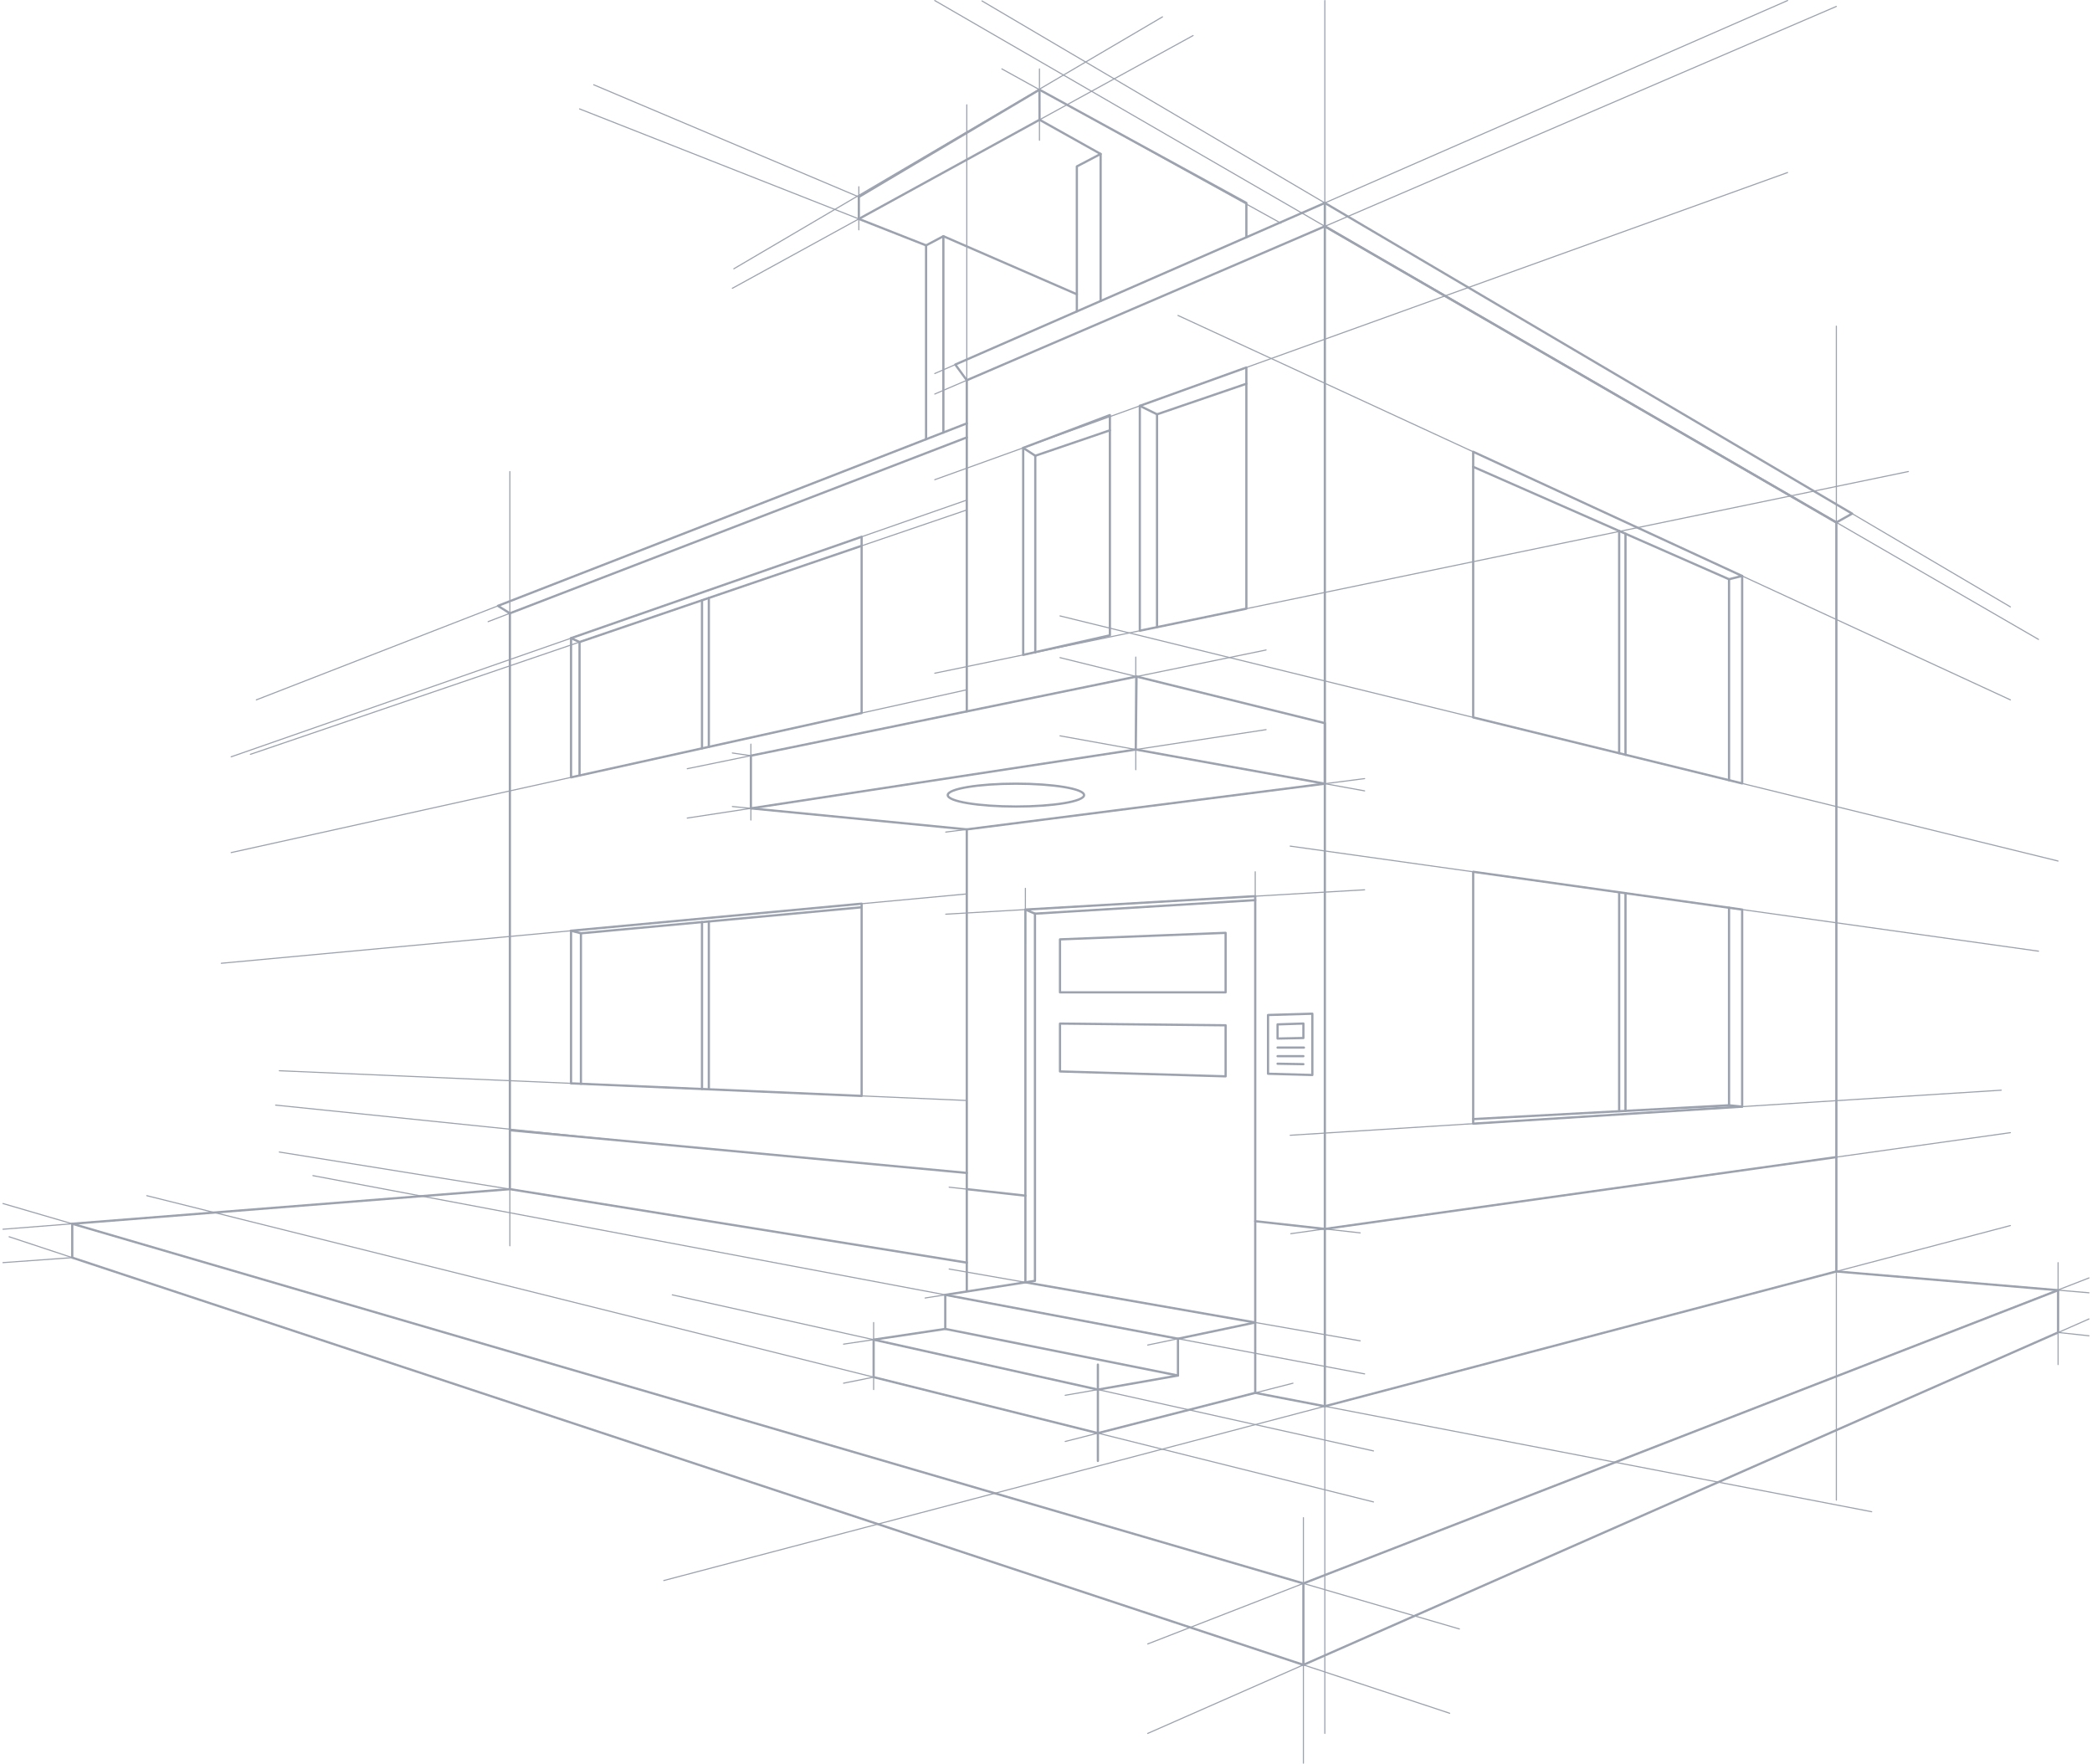 <svg width="530" height="447" viewBox="0 0 530 447" fill="none" xmlns="http://www.w3.org/2000/svg">
<g clip-path="url(#clip0_3368_166120)">
<path fill-rule="evenodd" clip-rule="evenodd" d="M244.933 96.048C245.09 96.048 245.218 96.176 245.218 96.333V180.222C245.218 180.379 245.09 180.507 244.933 180.507C244.776 180.507 244.648 180.379 244.648 180.222V96.333C244.648 96.176 244.776 96.048 244.933 96.048Z" fill="#9CA3AF"/>
<path fill-rule="evenodd" clip-rule="evenodd" d="M335.924 198.504C335.944 198.66 335.834 198.803 335.678 198.823L244.969 210.402C244.948 210.405 244.927 210.405 244.905 210.403L190.209 205.074C190.052 205.059 189.938 204.92 189.953 204.764C189.968 204.607 190.108 204.493 190.264 204.508L244.929 209.833L335.606 198.258C335.762 198.238 335.905 198.348 335.924 198.504Z" fill="#9CA3AF"/>
<path fill-rule="evenodd" clip-rule="evenodd" d="M244.933 209.836C245.09 209.836 245.218 209.963 245.218 210.12V326.868C245.218 327.025 245.09 327.153 244.933 327.153C244.776 327.153 244.648 327.025 244.648 326.868V210.12C244.648 209.963 244.776 209.836 244.933 209.836Z" fill="#9CA3AF"/>
<path fill-rule="evenodd" clip-rule="evenodd" d="M244.65 301.231C244.667 301.075 244.808 300.962 244.964 300.979L259.811 302.63C259.967 302.648 260.08 302.788 260.063 302.945C260.045 303.101 259.904 303.214 259.748 303.196L244.901 301.545C244.745 301.528 244.633 301.387 244.65 301.231Z" fill="#9CA3AF"/>
<path fill-rule="evenodd" clip-rule="evenodd" d="M245.199 110.712C245.255 110.859 245.182 111.024 245.035 111.08L129.46 155.573V301.019L244.978 319.596C245.133 319.621 245.239 319.767 245.214 319.922C245.189 320.077 245.043 320.183 244.888 320.158L129.13 301.542C128.992 301.52 128.891 301.401 128.891 301.261V155.378C128.891 155.26 128.963 155.154 129.073 155.112L244.831 110.549C244.977 110.492 245.142 110.566 245.199 110.712Z" fill="#9CA3AF"/>
<path fill-rule="evenodd" clip-rule="evenodd" d="M335.5 57.091C335.588 57.04 335.697 57.04 335.785 57.091L465.376 132.111C465.464 132.162 465.518 132.255 465.518 132.357V322.109C465.518 322.239 465.431 322.352 465.306 322.385L335.715 356.541C335.63 356.564 335.539 356.546 335.469 356.492C335.399 356.438 335.358 356.355 335.358 356.266V57.337C335.358 57.236 335.412 57.142 335.5 57.091ZM335.927 57.831V355.897L464.949 321.89V132.521L335.927 57.831Z" fill="#9CA3AF"/>
<path fill-rule="evenodd" clip-rule="evenodd" d="M465.515 293.104C465.537 293.26 465.428 293.404 465.273 293.426L335.682 311.62C335.658 311.623 335.634 311.623 335.611 311.621L317.974 309.663C317.818 309.645 317.705 309.504 317.723 309.348C317.74 309.192 317.881 309.079 318.037 309.097L335.638 311.051L465.193 292.862C465.349 292.84 465.493 292.948 465.515 293.104Z" fill="#9CA3AF"/>
<path fill-rule="evenodd" clip-rule="evenodd" d="M335.528 51.155C335.612 51.119 335.708 51.124 335.786 51.171L469.374 129.879C469.462 129.931 469.515 130.026 469.514 130.128C469.513 130.23 469.457 130.323 469.368 130.373L465.372 132.605C465.284 132.654 465.177 132.653 465.09 132.603L335.623 57.654L245.045 96.594C244.924 96.646 244.782 96.607 244.703 96.501L241.789 92.527C241.738 92.457 241.721 92.368 241.743 92.285C241.766 92.201 241.825 92.132 241.904 92.098L335.528 51.155ZM242.458 92.477L245.028 95.981L335.53 57.075C335.612 57.039 335.707 57.046 335.785 57.091L465.235 132.029L468.657 130.118L335.623 51.735L242.458 92.477Z" fill="#9CA3AF"/>
<path fill-rule="evenodd" clip-rule="evenodd" d="M335.642 51.131C335.8 51.131 335.927 51.259 335.927 51.416V57.337C335.927 57.494 335.8 57.621 335.642 57.621C335.485 57.621 335.358 57.494 335.358 57.337V51.416C335.358 51.259 335.485 51.131 335.642 51.131Z" fill="#9CA3AF"/>
<path fill-rule="evenodd" clip-rule="evenodd" d="M287.879 171.119C287.921 171.111 287.964 171.112 288.005 171.122L335.71 182.929C335.837 182.96 335.927 183.074 335.927 183.205V198.541C335.927 198.626 335.889 198.706 335.825 198.76C335.76 198.814 335.674 198.836 335.591 198.821L287.739 190.177L190.279 205.073C190.197 205.086 190.114 205.062 190.051 205.008C189.988 204.954 189.952 204.875 189.952 204.792V191.448C189.952 191.313 190.047 191.196 190.179 191.169L287.879 171.119ZM190.521 191.68V204.461L287.7 189.607C287.731 189.602 287.762 189.603 287.793 189.608L335.357 198.201V183.428L287.93 171.69L190.521 191.68Z" fill="#9CA3AF"/>
<path fill-rule="evenodd" clip-rule="evenodd" d="M287.939 171.113C288.097 171.115 288.223 171.244 288.221 171.401L288.027 189.891C288.026 190.048 287.897 190.175 287.74 190.173C287.583 190.171 287.457 190.042 287.458 189.885L287.652 171.395C287.653 171.238 287.782 171.112 287.939 171.113Z" fill="#9CA3AF"/>
<path fill-rule="evenodd" clip-rule="evenodd" d="M128.892 286.309C128.907 286.152 129.046 286.037 129.202 286.052L244.959 296.868C245.116 296.883 245.231 297.022 245.216 297.178C245.202 297.335 245.063 297.45 244.907 297.435L129.149 286.619C128.993 286.604 128.878 286.465 128.892 286.309Z" fill="#9CA3AF"/>
<path fill-rule="evenodd" clip-rule="evenodd" d="M318.201 226.832C318.258 226.886 318.29 226.961 318.29 227.039V335.043C318.29 335.127 318.253 335.207 318.189 335.261C318.124 335.315 318.039 335.338 317.957 335.323L259.731 325.145C259.594 325.121 259.495 325.002 259.495 324.864V230.432C259.495 230.281 259.613 230.157 259.763 230.148L317.989 226.755C318.067 226.75 318.144 226.778 318.201 226.832ZM260.064 230.701V324.625L317.721 334.704V227.341L260.064 230.701Z" fill="#9CA3AF"/>
<path fill-rule="evenodd" clip-rule="evenodd" d="M318.29 228.024C318.3 228.181 318.18 228.316 318.023 228.326L262.49 231.736V324.489C262.49 324.629 262.388 324.748 262.249 324.77L239.764 328.285V336.671C239.764 336.812 239.661 336.932 239.522 336.953L221.615 339.638V348.666L278.144 362.781L317.935 352.597C318.088 352.558 318.243 352.65 318.282 352.803C318.321 352.955 318.229 353.11 318.076 353.149L278.215 363.35C278.17 363.362 278.122 363.362 278.076 363.351L221.262 349.164C221.135 349.133 221.046 349.019 221.046 348.888V339.393C221.046 339.252 221.149 339.132 221.288 339.111L239.195 336.426V328.041C239.195 327.901 239.297 327.782 239.435 327.76L261.92 324.245V231.468C261.92 231.318 262.037 231.194 262.188 231.184L317.988 227.757C318.145 227.748 318.28 227.867 318.29 228.024Z" fill="#9CA3AF"/>
<path fill-rule="evenodd" clip-rule="evenodd" d="M239.199 327.988C239.228 327.834 239.377 327.732 239.532 327.761L298.431 338.863L317.947 334.764C318.031 334.747 318.118 334.768 318.185 334.822C318.252 334.876 318.29 334.957 318.29 335.043L318.29 352.638L335.696 355.986C335.85 356.016 335.951 356.165 335.921 356.319C335.892 356.474 335.742 356.575 335.588 356.545L317.952 353.152C317.818 353.127 317.721 353.009 317.721 352.873V335.394L298.492 339.432C298.456 339.439 298.418 339.44 298.381 339.433L239.426 328.32C239.272 328.291 239.17 328.143 239.199 327.988Z" fill="#9CA3AF"/>
<path fill-rule="evenodd" clip-rule="evenodd" d="M239.2 336.615C239.231 336.461 239.381 336.361 239.535 336.392L298.149 348.13V339.153C298.149 338.996 298.277 338.868 298.434 338.868C298.591 338.868 298.718 338.996 298.718 339.153V348.478C298.718 348.563 298.68 348.644 298.614 348.698C298.548 348.752 298.461 348.774 298.378 348.757L239.423 336.95C239.269 336.919 239.169 336.769 239.2 336.615Z" fill="#9CA3AF"/>
<path fill-rule="evenodd" clip-rule="evenodd" d="M221.053 339.331C221.087 339.177 221.239 339.081 221.392 339.115L278.151 351.752L298.385 348.198C298.539 348.171 298.687 348.274 298.714 348.429C298.741 348.584 298.638 348.731 298.483 348.759L278.194 352.322C278.157 352.329 278.119 352.328 278.083 352.32L221.269 339.67C221.115 339.636 221.018 339.484 221.053 339.331Z" fill="#9CA3AF"/>
<path fill-rule="evenodd" clip-rule="evenodd" d="M278.145 345.427C278.302 345.427 278.429 345.555 278.429 345.712V370.123C278.429 370.28 278.302 370.407 278.145 370.407C277.987 370.407 277.86 370.28 277.86 370.123V345.712C277.86 345.555 277.987 345.427 278.145 345.427Z" fill="#9CA3AF"/>
<path fill-rule="evenodd" clip-rule="evenodd" d="M259.518 230.32C259.58 230.175 259.747 230.108 259.892 230.17L262.317 231.206C262.461 231.268 262.528 231.435 262.467 231.58C262.405 231.724 262.238 231.791 262.093 231.729L259.668 230.693C259.523 230.632 259.456 230.464 259.518 230.32Z" fill="#9CA3AF"/>
<path fill-rule="evenodd" clip-rule="evenodd" d="M310.7 236.125C310.756 236.179 310.787 236.253 310.787 236.33V251.405C310.787 251.562 310.66 251.689 310.503 251.689H268.547C268.39 251.689 268.262 251.562 268.262 251.405V237.981C268.262 237.828 268.383 237.703 268.536 237.697L310.492 236.046C310.569 236.043 310.644 236.071 310.7 236.125ZM268.831 238.255V251.12H310.218V236.626L268.831 238.255Z" fill="#9CA3AF"/>
<path fill-rule="evenodd" clip-rule="evenodd" d="M268.347 259.115C268.401 259.061 268.474 259.031 268.55 259.032L310.506 259.465C310.662 259.466 310.787 259.593 310.787 259.75V272.684C310.787 272.76 310.756 272.834 310.701 272.888C310.646 272.941 310.571 272.97 310.494 272.968L268.538 271.727C268.384 271.723 268.262 271.596 268.262 271.443V259.317C268.262 259.241 268.293 259.168 268.347 259.115ZM268.831 259.604V271.166L310.218 272.39V260.031L268.831 259.604Z" fill="#9CA3AF"/>
<path fill-rule="evenodd" clip-rule="evenodd" d="M240.637 201.071C240.436 201.235 240.39 201.357 240.39 201.432C240.39 201.508 240.436 201.63 240.637 201.794C240.834 201.955 241.143 202.124 241.567 202.292C242.414 202.627 243.656 202.935 245.211 203.195C248.316 203.716 252.618 204.04 257.378 204.04C262.137 204.04 266.439 203.716 269.544 203.195C271.099 202.935 272.341 202.627 273.188 202.292C273.612 202.124 273.921 201.955 274.119 201.794C274.319 201.63 274.365 201.508 274.365 201.432C274.365 201.357 274.319 201.235 274.119 201.071C273.921 200.909 273.612 200.741 273.188 200.573C272.341 200.238 271.099 199.93 269.544 199.669C266.439 199.149 262.137 198.825 257.378 198.825C252.618 198.825 248.316 199.149 245.211 199.669C243.656 199.93 242.414 200.238 241.567 200.573C241.143 200.741 240.834 200.909 240.637 201.071ZM245.117 199.108C248.262 198.581 252.596 198.256 257.378 198.256C262.159 198.256 266.493 198.581 269.638 199.108C271.209 199.371 272.496 199.687 273.397 200.043C273.846 200.221 274.216 200.415 274.479 200.63C274.738 200.842 274.934 201.109 274.934 201.432C274.934 201.755 274.738 202.023 274.479 202.235C274.216 202.449 273.846 202.644 273.397 202.821C272.496 203.178 271.209 203.494 269.638 203.757C266.493 204.284 262.159 204.609 257.378 204.609C252.596 204.609 248.262 204.284 245.117 203.757C243.546 203.494 242.259 203.178 241.358 202.821C240.909 202.644 240.539 202.449 240.276 202.235C240.017 202.023 239.821 201.755 239.821 201.432C239.821 201.109 240.017 200.842 240.276 200.63C240.539 200.415 240.909 200.221 241.358 200.043C242.259 199.687 243.546 199.371 245.117 199.108Z" fill="#9CA3AF"/>
<path fill-rule="evenodd" clip-rule="evenodd" d="M332.675 256.608C332.731 256.662 332.762 256.736 332.762 256.813V272.343C332.762 272.419 332.731 272.493 332.675 272.547C332.62 272.6 332.546 272.629 332.469 272.627L321.243 272.308C321.089 272.304 320.966 272.178 320.966 272.024V257.143C320.966 256.989 321.089 256.863 321.242 256.858L332.469 256.528C332.546 256.526 332.62 256.555 332.675 256.608ZM321.535 257.419V271.747L332.192 272.05V257.106L321.535 257.419Z" fill="#9CA3AF"/>
<path fill-rule="evenodd" clip-rule="evenodd" d="M330.409 259.101C330.465 259.155 330.496 259.229 330.496 259.306V262.972C330.496 263.127 330.372 263.254 330.217 263.257L323.671 263.393C323.594 263.395 323.52 263.366 323.465 263.312C323.411 263.259 323.38 263.185 323.38 263.109V259.522C323.38 259.369 323.502 259.243 323.655 259.238L330.202 259.022C330.279 259.019 330.354 259.048 330.409 259.101ZM323.949 259.798V262.818L329.927 262.693V259.6L323.949 259.798Z" fill="#9CA3AF"/>
<path fill-rule="evenodd" clip-rule="evenodd" d="M323.38 265.397C323.38 265.24 323.507 265.113 323.665 265.113H330.348C330.505 265.113 330.633 265.24 330.633 265.397C330.633 265.555 330.505 265.682 330.348 265.682H323.665C323.507 265.682 323.38 265.555 323.38 265.397Z" fill="#9CA3AF"/>
<path fill-rule="evenodd" clip-rule="evenodd" d="M323.38 267.571C323.38 267.414 323.507 267.287 323.665 267.287H330.211C330.368 267.287 330.496 267.414 330.496 267.571C330.496 267.728 330.368 267.856 330.211 267.856H323.665C323.507 267.856 323.38 267.728 323.38 267.571Z" fill="#9CA3AF"/>
<path fill-rule="evenodd" clip-rule="evenodd" d="M323.38 269.48C323.383 269.323 323.512 269.198 323.67 269.201L330.216 269.314C330.373 269.317 330.499 269.447 330.496 269.604C330.493 269.761 330.364 269.886 330.206 269.884L323.66 269.77C323.502 269.767 323.377 269.637 323.38 269.48Z" fill="#9CA3AF"/>
<path fill-rule="evenodd" clip-rule="evenodd" d="M373.039 220.642C373.101 220.588 373.184 220.564 373.265 220.575L441.408 230.151C441.549 230.17 441.653 230.291 441.653 230.433V280.358C441.653 280.509 441.537 280.633 441.387 280.642L373.244 284.958C373.165 284.963 373.088 284.935 373.031 284.881C372.974 284.827 372.941 284.752 372.941 284.674V220.857C372.941 220.775 372.977 220.696 373.039 220.642ZM373.51 221.185V284.37L441.084 280.091V230.68L373.51 221.185Z" fill="#9CA3AF"/>
<path fill-rule="evenodd" clip-rule="evenodd" d="M438.044 229.681C438.201 229.681 438.329 229.808 438.329 229.965V280.016C438.329 280.168 438.21 280.293 438.059 280.301L373.241 283.796C373.084 283.805 372.95 283.684 372.942 283.527C372.933 283.37 373.053 283.236 373.21 283.228L437.759 279.747V229.965C437.759 229.808 437.887 229.681 438.044 229.681Z" fill="#9CA3AF"/>
<path fill-rule="evenodd" clip-rule="evenodd" d="M437.761 279.988C437.777 279.831 437.917 279.717 438.073 279.734L441.398 280.075C441.554 280.091 441.668 280.231 441.652 280.387C441.636 280.544 441.496 280.657 441.34 280.641L438.015 280.3C437.859 280.284 437.745 280.144 437.761 279.988Z" fill="#9CA3AF"/>
<path fill-rule="evenodd" clip-rule="evenodd" d="M410.206 225.764C410.364 225.764 410.491 225.891 410.491 226.049V281.519C410.491 281.677 410.364 281.804 410.206 281.804C410.049 281.804 409.922 281.677 409.922 281.519V226.049C409.922 225.891 410.049 225.764 410.206 225.764Z" fill="#9CA3AF"/>
<path fill-rule="evenodd" clip-rule="evenodd" d="M411.812 225.98C411.969 225.98 412.096 226.108 412.096 226.265V281.428C412.096 281.585 411.969 281.713 411.812 281.713C411.655 281.713 411.527 281.585 411.527 281.428V226.265C411.527 226.108 411.655 225.98 411.812 225.98Z" fill="#9CA3AF"/>
<path fill-rule="evenodd" clip-rule="evenodd" d="M373.072 114.208C373.154 114.156 373.257 114.149 373.345 114.189L441.488 145.659C441.589 145.706 441.653 145.807 441.653 145.918V198.474C441.653 198.561 441.613 198.644 441.544 198.698C441.475 198.751 441.386 198.771 441.301 198.75L373.158 182.025C373.031 181.993 372.941 181.879 372.941 181.748V114.448C372.941 114.351 372.991 114.26 373.072 114.208ZM373.51 114.893V181.525L441.084 198.111V146.1L373.51 114.893Z" fill="#9CA3AF"/>
<path fill-rule="evenodd" clip-rule="evenodd" d="M372.965 118.147C373.029 118.003 373.197 117.937 373.34 118.001L438.159 146.487C438.262 146.533 438.329 146.635 438.329 146.748V197.664C438.329 197.822 438.201 197.949 438.044 197.949C437.887 197.949 437.759 197.822 437.759 197.664V146.934L373.111 118.522C372.967 118.459 372.902 118.291 372.965 118.147Z" fill="#9CA3AF"/>
<path fill-rule="evenodd" clip-rule="evenodd" d="M441.645 145.848C441.683 146.001 441.59 146.155 441.438 146.193L438.113 147.024C437.961 147.062 437.806 146.97 437.768 146.817C437.73 146.665 437.823 146.51 437.975 146.472L441.3 145.641C441.452 145.603 441.607 145.696 441.645 145.848Z" fill="#9CA3AF"/>
<path fill-rule="evenodd" clip-rule="evenodd" d="M411.812 134.929C411.969 134.929 412.096 135.056 412.096 135.213V191.219C412.096 191.376 411.969 191.504 411.812 191.504C411.655 191.504 411.527 191.376 411.527 191.219V135.213C411.527 135.056 411.655 134.929 411.812 134.929Z" fill="#9CA3AF"/>
<path fill-rule="evenodd" clip-rule="evenodd" d="M410.206 134.224C410.364 134.224 410.491 134.351 410.491 134.508V190.821C410.491 190.979 410.364 191.106 410.206 191.106C410.049 191.106 409.922 190.979 409.922 190.821V134.508C409.922 134.351 410.049 134.224 410.206 134.224Z" fill="#9CA3AF"/>
<path fill-rule="evenodd" clip-rule="evenodd" d="M263.198 22.48C263.285 22.428 263.392 22.427 263.48 22.475L315.899 51.166C315.991 51.216 316.047 51.312 316.047 51.416V60.103C316.047 60.261 315.92 60.388 315.763 60.388C315.605 60.388 315.478 60.261 315.478 60.103V51.585L263.349 23.052L217.869 50.053V55.264L234.722 61.899C234.831 61.942 234.902 62.047 234.902 62.164V111.282C234.902 111.439 234.775 111.566 234.618 111.566C234.46 111.566 234.333 111.439 234.333 111.282V62.358L217.48 55.723C217.372 55.68 217.3 55.575 217.3 55.458V49.891C217.3 49.79 217.353 49.697 217.439 49.646L263.198 22.48Z" fill="#9CA3AF"/>
<path fill-rule="evenodd" clip-rule="evenodd" d="M239.148 59.599C239.233 59.65 239.286 59.743 239.286 59.842V109.575C239.286 109.732 239.158 109.859 239.001 109.859C238.844 109.859 238.716 109.732 238.716 109.575V60.315L234.751 62.417C234.612 62.49 234.44 62.437 234.366 62.298C234.293 62.16 234.345 61.987 234.484 61.914L238.868 59.591C238.956 59.544 239.062 59.547 239.148 59.599Z" fill="#9CA3AF"/>
<path fill-rule="evenodd" clip-rule="evenodd" d="M238.74 59.729C238.803 59.585 238.97 59.519 239.115 59.581L272.93 74.292C273.074 74.354 273.14 74.522 273.077 74.666C273.015 74.81 272.847 74.876 272.703 74.814L238.888 60.103C238.743 60.041 238.677 59.873 238.74 59.729Z" fill="#9CA3AF"/>
<path fill-rule="evenodd" clip-rule="evenodd" d="M278.987 38.762C279.072 38.814 279.124 38.906 279.124 39.006V76.26C279.124 76.417 278.996 76.544 278.839 76.544C278.682 76.544 278.555 76.417 278.555 76.26V39.476L273.101 42.332V78.89C273.101 79.047 272.974 79.174 272.816 79.174C272.659 79.174 272.532 79.047 272.532 78.89V42.16C272.532 42.054 272.59 41.957 272.684 41.908L278.707 38.754C278.796 38.708 278.901 38.711 278.987 38.762Z" fill="#9CA3AF"/>
<path fill-rule="evenodd" clip-rule="evenodd" d="M263.229 30.092C263.315 30.045 263.42 30.045 263.505 30.093L278.978 38.758C279.115 38.834 279.164 39.008 279.088 39.145C279.011 39.282 278.837 39.331 278.7 39.254L263.365 30.667L217.722 55.708C217.584 55.783 217.411 55.733 217.335 55.595C217.26 55.457 217.31 55.284 217.448 55.209L263.229 30.092Z" fill="#9CA3AF"/>
<path fill-rule="evenodd" clip-rule="evenodd" d="M263.342 22.44C263.5 22.439 263.627 22.566 263.628 22.724L263.651 30.341C263.651 30.498 263.524 30.626 263.367 30.626C263.21 30.627 263.082 30.5 263.081 30.342L263.059 22.725C263.058 22.568 263.185 22.44 263.342 22.44Z" fill="#9CA3AF"/>
<path fill-rule="evenodd" clip-rule="evenodd" d="M218.482 228.73C218.541 228.784 218.575 228.86 218.575 228.94V277.648C218.575 277.726 218.543 277.8 218.487 277.854C218.431 277.907 218.356 277.936 218.278 277.932L144.659 274.744C144.507 274.738 144.386 274.612 144.386 274.46V235.795C144.386 235.648 144.498 235.525 144.645 235.511L218.264 228.657C218.344 228.65 218.423 228.676 218.482 228.73ZM144.956 236.054V274.187L218.006 277.351V229.253L144.956 236.054Z" fill="#9CA3AF"/>
<path fill-rule="evenodd" clip-rule="evenodd" d="M218.574 229.825C218.588 229.981 218.473 230.12 218.317 230.135L147.202 236.727C147.17 236.73 147.136 236.727 147.105 236.719L144.6 236.07C144.448 236.031 144.356 235.875 144.396 235.723C144.435 235.571 144.59 235.48 144.743 235.519L147.199 236.155L218.264 229.568C218.421 229.553 218.559 229.668 218.574 229.825Z" fill="#9CA3AF"/>
<path fill-rule="evenodd" clip-rule="evenodd" d="M147.176 236.159C147.334 236.159 147.461 236.286 147.461 236.443V274.562C147.461 274.719 147.334 274.847 147.176 274.847C147.019 274.847 146.892 274.719 146.892 274.562V236.443C146.892 236.286 147.019 236.159 147.176 236.159Z" fill="#9CA3AF"/>
<path fill-rule="evenodd" clip-rule="evenodd" d="M179.58 233.154C179.737 233.154 179.864 233.281 179.864 233.438V275.975C179.864 276.132 179.737 276.26 179.58 276.26C179.423 276.26 179.295 276.132 179.295 275.975V233.438C179.295 233.281 179.423 233.154 179.58 233.154Z" fill="#9CA3AF"/>
<path fill-rule="evenodd" clip-rule="evenodd" d="M177.849 233.312C178.006 233.312 178.134 233.44 178.134 233.597V275.894C178.134 276.051 178.006 276.179 177.849 276.179C177.692 276.179 177.564 276.051 177.564 275.894V233.597C177.564 233.44 177.692 233.312 177.849 233.312Z" fill="#9CA3AF"/>
<path fill-rule="evenodd" clip-rule="evenodd" d="M218.455 135.757C218.53 135.81 218.575 135.896 218.575 135.989V180.643C218.575 180.776 218.482 180.892 218.352 180.921L144.733 197.214C144.648 197.232 144.56 197.212 144.493 197.158C144.426 197.104 144.386 197.022 144.386 196.936V161.674C144.386 161.553 144.463 161.446 144.577 161.406L218.197 135.72C218.284 135.689 218.38 135.703 218.455 135.757ZM144.956 161.877V196.581L218.006 180.414V136.389L144.956 161.877Z" fill="#9CA3AF"/>
<path fill-rule="evenodd" clip-rule="evenodd" d="M179.58 151.199C179.737 151.199 179.864 151.327 179.864 151.484V189.216C179.864 189.373 179.737 189.501 179.58 189.501C179.423 189.501 179.295 189.373 179.295 189.216V151.484C179.295 151.327 179.423 151.199 179.58 151.199Z" fill="#9CA3AF"/>
<path fill-rule="evenodd" clip-rule="evenodd" d="M177.849 151.792C178.006 151.792 178.134 151.919 178.134 152.076V189.592C178.134 189.749 178.006 189.876 177.849 189.876C177.692 189.876 177.564 189.749 177.564 189.592V152.076C177.564 151.919 177.692 151.792 177.849 151.792Z" fill="#9CA3AF"/>
<path fill-rule="evenodd" clip-rule="evenodd" d="M218.56 138.186C218.611 138.334 218.531 138.496 218.383 138.547L147.108 162.858V196.458C147.108 196.615 146.98 196.743 146.823 196.743C146.666 196.743 146.539 196.615 146.539 196.458V162.654C146.539 162.532 146.616 162.424 146.731 162.385L218.199 138.008C218.348 137.957 218.509 138.037 218.56 138.186Z" fill="#9CA3AF"/>
<path fill-rule="evenodd" clip-rule="evenodd" d="M245.198 107.159C245.255 107.306 245.183 107.471 245.036 107.528L126.779 153.548L129.326 155.137C129.459 155.22 129.5 155.396 129.417 155.529C129.334 155.662 129.158 155.703 129.025 155.62L125.996 153.73C125.905 153.673 125.853 153.569 125.863 153.462C125.873 153.354 125.943 153.262 126.044 153.223L244.83 106.997C244.976 106.94 245.141 107.013 245.198 107.159Z" fill="#9CA3AF"/>
<path fill-rule="evenodd" clip-rule="evenodd" d="M144.412 161.556C144.477 161.413 144.646 161.35 144.789 161.415L146.941 162.394C147.084 162.459 147.147 162.628 147.082 162.771C147.017 162.914 146.848 162.978 146.705 162.913L144.553 161.933C144.41 161.868 144.347 161.699 144.412 161.556Z" fill="#9CA3AF"/>
<path fill-rule="evenodd" clip-rule="evenodd" d="M281.347 104.921C281.424 104.975 281.47 105.062 281.47 105.156V160.956C281.47 161.09 281.377 161.205 281.247 161.234L259.285 166.187C259.2 166.206 259.112 166.186 259.044 166.132C258.977 166.077 258.937 165.996 258.937 165.909V113.467C258.937 113.349 259.011 113.243 259.121 113.201L281.084 104.889C281.172 104.856 281.27 104.868 281.347 104.921ZM259.507 113.664V165.553L280.9 160.729V105.568L259.507 113.664Z" fill="#9CA3AF"/>
<path fill-rule="evenodd" clip-rule="evenodd" d="M315.926 92.866C316.002 92.919 316.047 93.006 316.047 93.099V154.194C316.047 154.329 315.953 154.445 315.821 154.473L288.825 160.063C288.741 160.08 288.654 160.059 288.588 160.005C288.521 159.951 288.483 159.87 288.483 159.784V102.822C288.483 102.702 288.558 102.595 288.671 102.554L315.666 92.831C315.754 92.799 315.851 92.812 315.926 92.866ZM289.052 103.022V159.435L315.478 153.962V93.504L289.052 103.022Z" fill="#9CA3AF"/>
<path fill-rule="evenodd" clip-rule="evenodd" d="M281.454 108.924C281.505 109.072 281.425 109.234 281.277 109.285L262.569 115.663V165.272C262.569 165.429 262.442 165.556 262.285 165.556C262.127 165.556 262 165.429 262 165.272V115.46C262 115.338 262.078 115.23 262.193 115.19L281.093 108.746C281.242 108.695 281.403 108.775 281.454 108.924Z" fill="#9CA3AF"/>
<path fill-rule="evenodd" clip-rule="evenodd" d="M258.983 113.313C259.069 113.181 259.245 113.144 259.377 113.23L262.44 115.222C262.572 115.308 262.609 115.484 262.523 115.616C262.437 115.748 262.261 115.785 262.129 115.699L259.067 113.707C258.935 113.621 258.897 113.445 258.983 113.313Z" fill="#9CA3AF"/>
<path fill-rule="evenodd" clip-rule="evenodd" d="M316.032 97.128C316.083 97.277 316.004 97.439 315.855 97.49L293.22 105.232C293.149 105.256 293.071 105.251 293.003 105.218L288.642 103.077C288.501 103.008 288.443 102.838 288.512 102.696C288.581 102.555 288.752 102.497 288.893 102.566L293.148 104.655L315.671 96.951C315.819 96.9 315.981 96.979 316.032 97.128Z" fill="#9CA3AF"/>
<path fill-rule="evenodd" clip-rule="evenodd" d="M293.128 104.678C293.286 104.678 293.413 104.806 293.413 104.963V158.828C293.413 158.985 293.286 159.113 293.128 159.113C292.971 159.113 292.844 158.985 292.844 158.828V104.963C292.844 104.806 292.971 104.678 293.128 104.678Z" fill="#9CA3AF"/>
<path fill-rule="evenodd" clip-rule="evenodd" d="M129.459 301.24C129.472 301.397 129.355 301.534 129.198 301.546L18.587 310.292V318.408L330.197 421.474L521.125 337.385V327.13L465.209 322.393C465.052 322.38 464.936 322.242 464.949 322.085C464.963 321.929 465.1 321.812 465.257 321.826L521.434 326.585C521.581 326.597 521.694 326.721 521.694 326.869V337.571C521.694 337.684 521.628 337.786 521.524 337.831L330.326 422.039C330.261 422.068 330.189 422.071 330.122 422.049L18.213 318.884C18.097 318.846 18.018 318.737 18.018 318.614V310.029C18.018 309.881 18.132 309.757 18.28 309.745L129.153 300.979C129.31 300.966 129.447 301.083 129.459 301.24Z" fill="#9CA3AF"/>
<path fill-rule="evenodd" clip-rule="evenodd" d="M18.029 309.948C18.073 309.798 18.231 309.711 18.382 309.755L330.198 400.847L521.306 326.602C521.453 326.545 521.618 326.618 521.675 326.764C521.732 326.911 521.659 327.076 521.513 327.133L330.314 401.413C330.256 401.435 330.191 401.438 330.131 401.42L18.223 310.301C18.072 310.257 17.985 310.099 18.029 309.948Z" fill="#9CA3AF"/>
<path fill-rule="evenodd" clip-rule="evenodd" d="M330.211 400.863C330.369 400.863 330.496 400.99 330.496 401.148V421.778C330.496 421.935 330.369 422.063 330.211 422.063C330.054 422.063 329.927 421.935 329.927 421.778V401.148C329.927 400.99 330.054 400.863 330.211 400.863Z" fill="#9CA3AF"/>
<path fill-rule="evenodd" clip-rule="evenodd" d="M465.233 82.483C465.312 82.483 465.375 82.546 465.375 82.625V380.051C465.375 380.13 465.312 380.193 465.233 380.193C465.154 380.193 465.091 380.13 465.091 380.051V82.625C465.091 82.546 465.154 82.483 465.233 82.483Z" fill="#9CA3AF"/>
<path fill-rule="evenodd" clip-rule="evenodd" d="M465.091 322.097C465.098 322.019 465.167 321.961 465.245 321.967L529.255 327.375C529.333 327.382 529.391 327.451 529.385 327.529C529.378 327.607 529.309 327.666 529.231 327.659L465.221 322.251C465.143 322.244 465.085 322.175 465.091 322.097Z" fill="#9CA3AF"/>
<path fill-rule="evenodd" clip-rule="evenodd" d="M521.41 319.735C521.488 319.735 521.552 319.799 521.552 319.877V345.711C521.552 345.79 521.488 345.853 521.41 345.853C521.331 345.853 521.267 345.79 521.267 345.711V319.877C521.267 319.799 521.331 319.735 521.41 319.735Z" fill="#9CA3AF"/>
<path fill-rule="evenodd" clip-rule="evenodd" d="M529.375 323.697C529.404 323.77 529.368 323.853 529.294 323.881L290.811 416.617C290.738 416.646 290.656 416.609 290.627 416.536C290.599 416.463 290.635 416.38 290.708 416.352L529.191 323.616C529.264 323.588 529.347 323.624 529.375 323.697Z" fill="#9CA3AF"/>
<path fill-rule="evenodd" clip-rule="evenodd" d="M529.373 334.087C529.405 334.159 529.372 334.243 529.3 334.275L290.817 439.284C290.745 439.316 290.661 439.283 290.63 439.211C290.598 439.139 290.631 439.055 290.703 439.023L529.185 334.014C529.257 333.982 529.341 334.015 529.373 334.087Z" fill="#9CA3AF"/>
<path fill-rule="evenodd" clip-rule="evenodd" d="M0.609 304.865C0.631 304.79 0.71 304.746 0.786 304.768L369.782 412.556C369.857 412.578 369.901 412.657 369.879 412.732C369.856 412.808 369.777 412.851 369.702 412.829L0.706 305.042C0.631 305.019 0.587 304.94 0.609 304.865Z" fill="#9CA3AF"/>
<path fill-rule="evenodd" clip-rule="evenodd" d="M2.171 313.275C2.195 313.2 2.276 313.16 2.351 313.184L367.316 433.906C367.391 433.931 367.431 434.011 367.407 434.086C367.382 434.16 367.301 434.201 367.227 434.176L2.261 313.455C2.187 313.43 2.146 313.35 2.171 313.275Z" fill="#9CA3AF"/>
<path fill-rule="evenodd" clip-rule="evenodd" d="M37.042 302.878C37.061 302.801 37.138 302.755 37.214 302.774L348.007 380.367C348.083 380.386 348.13 380.463 348.111 380.54C348.092 380.616 348.014 380.662 347.938 380.643L37.145 303.05C37.069 303.031 37.023 302.954 37.042 302.878Z" fill="#9CA3AF"/>
<path fill-rule="evenodd" clip-rule="evenodd" d="M327.708 350.389C327.727 350.466 327.681 350.543 327.605 350.563L269.892 365.33C269.815 365.349 269.738 365.303 269.718 365.227C269.699 365.151 269.745 365.073 269.821 365.054L327.535 350.287C327.611 350.267 327.688 350.313 327.708 350.389Z" fill="#9CA3AF"/>
<path fill-rule="evenodd" clip-rule="evenodd" d="M170.173 328.01C170.19 327.933 170.266 327.885 170.343 327.902L348.003 367.444C348.08 367.461 348.129 367.537 348.111 367.614C348.094 367.691 348.018 367.739 347.942 367.722L170.281 328.18C170.204 328.163 170.156 328.087 170.173 328.01Z" fill="#9CA3AF"/>
<path fill-rule="evenodd" clip-rule="evenodd" d="M221.33 334.901C221.409 334.901 221.473 334.965 221.473 335.043V352.042C221.473 352.121 221.409 352.184 221.33 352.184C221.252 352.184 221.188 352.121 221.188 352.042V335.043C221.188 334.965 221.252 334.901 221.33 334.901Z" fill="#9CA3AF"/>
<path fill-rule="evenodd" clip-rule="evenodd" d="M221.471 339.371C221.483 339.448 221.429 339.521 221.352 339.533L213.723 340.671C213.645 340.683 213.573 340.629 213.561 340.551C213.55 340.474 213.603 340.401 213.681 340.39L221.31 339.251C221.387 339.239 221.46 339.293 221.471 339.371Z" fill="#9CA3AF"/>
<path fill-rule="evenodd" clip-rule="evenodd" d="M221.47 348.859C221.486 348.936 221.436 349.011 221.359 349.027L213.73 350.564C213.653 350.58 213.578 350.53 213.563 350.453C213.547 350.376 213.597 350.3 213.674 350.285L221.302 348.748C221.38 348.732 221.455 348.782 221.47 348.859Z" fill="#9CA3AF"/>
<path fill-rule="evenodd" clip-rule="evenodd" d="M278.285 352.017C278.299 352.095 278.247 352.168 278.169 352.182L269.881 353.628C269.803 353.641 269.73 353.59 269.716 353.512C269.703 353.435 269.754 353.361 269.832 353.348L278.121 351.902C278.198 351.888 278.272 351.94 278.285 352.017Z" fill="#9CA3AF"/>
<path fill-rule="evenodd" clip-rule="evenodd" d="M330.211 384.348C330.29 384.348 330.354 384.412 330.354 384.491V446.69C330.354 446.769 330.29 446.832 330.211 446.832C330.133 446.832 330.069 446.769 330.069 446.69V384.491C330.069 384.412 330.133 384.348 330.211 384.348Z" fill="#9CA3AF"/>
<path fill-rule="evenodd" clip-rule="evenodd" d="M326.723 214.336C326.734 214.258 326.806 214.204 326.884 214.215L516.477 240.835C516.555 240.845 516.609 240.917 516.598 240.995C516.587 241.073 516.515 241.127 516.437 241.116L326.844 214.497C326.766 214.486 326.712 214.414 326.723 214.336Z" fill="#9CA3AF"/>
<path fill-rule="evenodd" clip-rule="evenodd" d="M507.16 276.182C507.165 276.26 507.106 276.328 507.027 276.333L326.873 287.753C326.794 287.758 326.727 287.698 326.722 287.619C326.717 287.541 326.776 287.473 326.855 287.468L507.009 276.049C507.088 276.044 507.155 276.103 507.16 276.182Z" fill="#9CA3AF"/>
<path fill-rule="evenodd" clip-rule="evenodd" d="M248.659 0.166C248.699 0.098 248.786 0.075 248.854 0.115L509.402 153.627C509.47 153.667 509.492 153.754 509.452 153.822C509.412 153.89 509.325 153.912 509.257 153.872L248.709 0.36C248.641 0.321 248.619 0.233 248.659 0.166Z" fill="#9CA3AF"/>
<path fill-rule="evenodd" clip-rule="evenodd" d="M453.01 0.078C453.042 0.151 453.009 0.234 452.937 0.266L236.872 94.766C236.8 94.798 236.716 94.765 236.685 94.693C236.653 94.621 236.686 94.537 236.758 94.506L452.823 0.005C452.895 -0.026 452.979 0.006 453.01 0.078Z" fill="#9CA3AF"/>
<path fill-rule="evenodd" clip-rule="evenodd" d="M509.467 310.448C509.487 310.524 509.442 310.601 509.366 310.621L168.196 400.556C168.12 400.576 168.042 400.531 168.022 400.455C168.002 400.379 168.048 400.301 168.124 400.281L509.293 310.346C509.369 310.326 509.447 310.372 509.467 310.448Z" fill="#9CA3AF"/>
<path fill-rule="evenodd" clip-rule="evenodd" d="M509.47 286.931C509.481 287.008 509.427 287.08 509.349 287.091L327.032 312.686C326.954 312.697 326.882 312.643 326.871 312.565C326.86 312.487 326.914 312.415 326.992 312.404L509.31 286.809C509.388 286.798 509.46 286.853 509.47 286.931Z" fill="#9CA3AF"/>
<path fill-rule="evenodd" clip-rule="evenodd" d="M320.62 309.671C320.628 309.593 320.699 309.537 320.777 309.546L344.618 312.199C344.696 312.207 344.753 312.278 344.744 312.356C344.735 312.434 344.665 312.49 344.587 312.481L320.745 309.829C320.667 309.82 320.611 309.75 320.62 309.671Z" fill="#9CA3AF"/>
<path fill-rule="evenodd" clip-rule="evenodd" d="M240.317 300.745C240.326 300.667 240.396 300.611 240.474 300.62L245.484 301.177C245.562 301.186 245.618 301.257 245.61 301.335C245.601 301.413 245.531 301.469 245.452 301.46L240.443 300.902C240.365 300.894 240.308 300.823 240.317 300.745Z" fill="#9CA3AF"/>
<path fill-rule="evenodd" clip-rule="evenodd" d="M79.132 297.808C79.147 297.731 79.222 297.68 79.299 297.695L345.756 347.928C345.833 347.943 345.884 348.017 345.87 348.094C345.855 348.172 345.781 348.222 345.703 348.208L79.246 297.975C79.169 297.96 79.118 297.886 79.132 297.808Z" fill="#9CA3AF"/>
<path fill-rule="evenodd" clip-rule="evenodd" d="M301.18 338.578C301.197 338.655 301.147 338.73 301.07 338.746L290.789 340.898C290.712 340.914 290.637 340.865 290.621 340.788C290.604 340.711 290.654 340.636 290.731 340.619L301.012 338.468C301.089 338.451 301.164 338.501 301.18 338.578Z" fill="#9CA3AF"/>
<path fill-rule="evenodd" clip-rule="evenodd" d="M252.497 326.005C252.509 326.082 252.456 326.155 252.378 326.167L234.389 328.98C234.311 328.992 234.239 328.939 234.226 328.861C234.214 328.783 234.267 328.71 234.345 328.698L252.334 325.886C252.412 325.874 252.485 325.927 252.497 326.005Z" fill="#9CA3AF"/>
<path fill-rule="evenodd" clip-rule="evenodd" d="M298.305 79.855C298.338 79.784 298.422 79.753 298.494 79.786L509.389 177.178C509.461 177.211 509.492 177.296 509.459 177.367C509.426 177.439 509.341 177.47 509.27 177.437L298.374 80.044C298.303 80.011 298.272 79.927 298.305 79.855Z" fill="#9CA3AF"/>
<path fill-rule="evenodd" clip-rule="evenodd" d="M521.268 337.556C521.276 337.478 521.347 337.421 521.425 337.43L529.258 338.272C529.336 338.281 529.393 338.351 529.384 338.429C529.376 338.507 529.306 338.564 529.228 338.555L521.394 337.713C521.316 337.704 521.26 337.634 521.268 337.556Z" fill="#9CA3AF"/>
<path fill-rule="evenodd" clip-rule="evenodd" d="M323.229 353.882C323.244 353.805 323.318 353.754 323.396 353.769L474.221 382.848C474.298 382.863 474.348 382.937 474.333 383.014C474.319 383.092 474.244 383.142 474.167 383.127L323.342 354.048C323.264 354.034 323.214 353.959 323.229 353.882Z" fill="#9CA3AF"/>
<path fill-rule="evenodd" clip-rule="evenodd" d="M345.871 197.236C345.881 197.314 345.826 197.385 345.748 197.395L239.611 210.944C239.533 210.954 239.462 210.899 239.452 210.821C239.442 210.743 239.497 210.672 239.575 210.662L345.712 197.113C345.79 197.103 345.861 197.158 345.871 197.236Z" fill="#9CA3AF"/>
<path fill-rule="evenodd" clip-rule="evenodd" d="M268.407 186.391C268.421 186.313 268.495 186.262 268.572 186.276L345.755 200.223C345.832 200.237 345.884 200.311 345.87 200.389C345.856 200.466 345.782 200.517 345.704 200.503L268.521 186.556C268.444 186.542 268.393 186.468 268.407 186.391Z" fill="#9CA3AF"/>
<path fill-rule="evenodd" clip-rule="evenodd" d="M268.408 166.57C268.427 166.494 268.505 166.447 268.581 166.466L311.812 177.169C311.888 177.188 311.935 177.265 311.916 177.341C311.897 177.417 311.82 177.464 311.744 177.445L268.512 166.742C268.436 166.724 268.39 166.646 268.408 166.57Z" fill="#9CA3AF"/>
<path fill-rule="evenodd" clip-rule="evenodd" d="M320.901 164.64C320.916 164.717 320.867 164.792 320.79 164.808L174.132 194.889C174.055 194.905 173.98 194.855 173.964 194.778C173.948 194.701 173.998 194.626 174.075 194.61L320.732 164.529C320.809 164.513 320.885 164.563 320.901 164.64Z" fill="#9CA3AF"/>
<path fill-rule="evenodd" clip-rule="evenodd" d="M320.902 184.824C320.914 184.901 320.86 184.974 320.783 184.986L174.125 207.393C174.047 207.405 173.974 207.351 173.962 207.273C173.951 207.196 174.004 207.123 174.082 207.111L320.74 184.704C320.817 184.693 320.89 184.746 320.902 184.824Z" fill="#9CA3AF"/>
<path fill-rule="evenodd" clip-rule="evenodd" d="M185.393 204.31C185.4 204.232 185.47 204.175 185.548 204.183L233.14 208.828C233.218 208.836 233.276 208.905 233.268 208.983C233.26 209.062 233.191 209.119 233.112 209.111L185.521 204.466C185.442 204.458 185.385 204.389 185.393 204.31Z" fill="#9CA3AF"/>
<path fill-rule="evenodd" clip-rule="evenodd" d="M185.393 190.744C185.405 190.666 185.477 190.612 185.555 190.624L190.257 191.307C190.335 191.318 190.389 191.39 190.377 191.468C190.366 191.546 190.294 191.6 190.216 191.588L185.514 190.905C185.436 190.894 185.382 190.822 185.393 190.744Z" fill="#9CA3AF"/>
<path fill-rule="evenodd" clip-rule="evenodd" d="M345.872 225.414C345.876 225.493 345.816 225.56 345.738 225.564L239.601 231.747C239.523 231.751 239.456 231.691 239.451 231.613C239.447 231.535 239.506 231.467 239.585 231.463L345.721 225.28C345.8 225.276 345.867 225.336 345.872 225.414Z" fill="#9CA3AF"/>
<path fill-rule="evenodd" clip-rule="evenodd" d="M240.318 321.47C240.332 321.392 240.406 321.341 240.483 321.354L344.627 339.548C344.705 339.562 344.756 339.635 344.743 339.713C344.729 339.79 344.656 339.842 344.578 339.829L240.434 321.634C240.357 321.621 240.305 321.547 240.318 321.47Z" fill="#9CA3AF"/>
<path fill-rule="evenodd" clip-rule="evenodd" d="M453.014 43.66C453.04 43.734 453.002 43.815 452.928 43.842L236.863 121.662C236.789 121.689 236.708 121.651 236.681 121.577C236.655 121.503 236.693 121.421 236.767 121.395L452.831 43.574C452.905 43.547 452.987 43.586 453.014 43.66Z" fill="#9CA3AF"/>
<path fill-rule="evenodd" clip-rule="evenodd" d="M483.623 119.428C483.639 119.505 483.59 119.58 483.513 119.596L236.844 170.695C236.767 170.71 236.692 170.661 236.676 170.584C236.66 170.507 236.709 170.432 236.786 170.416L483.455 119.317C483.532 119.301 483.607 119.351 483.623 119.428Z" fill="#9CA3AF"/>
<path fill-rule="evenodd" clip-rule="evenodd" d="M253.689 17.384C253.727 17.315 253.814 17.29 253.883 17.328L324.599 56.426C324.667 56.464 324.692 56.551 324.654 56.62C324.616 56.688 324.53 56.714 324.461 56.675L253.745 17.577C253.676 17.539 253.651 17.453 253.689 17.384Z" fill="#9CA3AF"/>
<path fill-rule="evenodd" clip-rule="evenodd" d="M294.64 4.196C294.68 4.264 294.657 4.351 294.589 4.391L185.982 68.219C185.914 68.259 185.827 68.236 185.787 68.168C185.747 68.101 185.77 68.013 185.838 67.974L294.445 4.146C294.513 4.106 294.6 4.129 294.64 4.196Z" fill="#9CA3AF"/>
<path fill-rule="evenodd" clip-rule="evenodd" d="M302.396 8.936C302.433 9.005 302.408 9.092 302.339 9.129L185.603 73.162C185.534 73.2 185.447 73.175 185.409 73.106C185.372 73.037 185.397 72.95 185.466 72.912L302.202 8.88C302.271 8.842 302.358 8.867 302.396 8.936Z" fill="#9CA3AF"/>
<path fill-rule="evenodd" clip-rule="evenodd" d="M146.691 27.535C146.72 27.461 146.802 27.425 146.875 27.454L232.142 61.042C232.215 61.071 232.251 61.153 232.223 61.226C232.194 61.3 232.111 61.336 232.038 61.307L146.771 27.719C146.698 27.69 146.662 27.608 146.691 27.535Z" fill="#9CA3AF"/>
<path fill-rule="evenodd" clip-rule="evenodd" d="M150.279 21.417C150.309 21.345 150.393 21.311 150.465 21.342L217.64 49.76C217.713 49.791 217.747 49.874 217.716 49.947C217.685 50.019 217.602 50.053 217.529 50.022L150.354 21.604C150.282 21.573 150.248 21.49 150.279 21.417Z" fill="#9CA3AF"/>
<path fill-rule="evenodd" clip-rule="evenodd" d="M268.408 156.005C268.427 155.928 268.504 155.882 268.581 155.9L521.443 217.997C521.52 218.016 521.566 218.093 521.548 218.17C521.529 218.246 521.452 218.293 521.376 218.274L268.513 156.177C268.436 156.158 268.39 156.081 268.408 156.005Z" fill="#9CA3AF"/>
<path fill-rule="evenodd" clip-rule="evenodd" d="M245.075 226.457C245.082 226.535 245.024 226.604 244.946 226.612L56.07 244.18C55.992 244.187 55.923 244.129 55.916 244.051C55.908 243.973 55.966 243.903 56.044 243.896L244.92 226.328C244.998 226.321 245.067 226.378 245.075 226.457Z" fill="#9CA3AF"/>
<path fill-rule="evenodd" clip-rule="evenodd" d="M70.614 271.255C70.617 271.176 70.684 271.115 70.762 271.119L244.939 278.656C245.018 278.659 245.079 278.726 245.075 278.804C245.072 278.883 245.005 278.944 244.927 278.94L70.75 271.403C70.671 271.4 70.611 271.333 70.614 271.255Z" fill="#9CA3AF"/>
<path fill-rule="evenodd" clip-rule="evenodd" d="M69.681 279.956C69.689 279.878 69.759 279.821 69.837 279.829L157.438 288.835C157.516 288.843 157.573 288.913 157.565 288.991C157.557 289.069 157.487 289.126 157.409 289.118L69.808 280.112C69.73 280.104 69.673 280.034 69.681 279.956Z" fill="#9CA3AF"/>
<path fill-rule="evenodd" clip-rule="evenodd" d="M70.616 291.835C70.628 291.757 70.701 291.704 70.779 291.717L171.405 307.907C171.482 307.92 171.535 307.993 171.523 308.07C171.51 308.148 171.437 308.201 171.359 308.188L70.734 291.998C70.656 291.986 70.603 291.912 70.616 291.835Z" fill="#9CA3AF"/>
<path fill-rule="evenodd" clip-rule="evenodd" d="M236.948 110.377C236.976 110.45 236.94 110.532 236.867 110.561L64.99 177.44C64.916 177.468 64.834 177.432 64.805 177.359C64.777 177.286 64.813 177.203 64.886 177.175L236.763 110.296C236.837 110.267 236.919 110.303 236.948 110.377Z" fill="#9CA3AF"/>
<path fill-rule="evenodd" clip-rule="evenodd" d="M164.547 141.755C164.575 141.828 164.538 141.91 164.465 141.939L123.705 157.628C123.631 157.656 123.549 157.62 123.521 157.546C123.492 157.473 123.529 157.391 123.602 157.362L164.363 141.673C164.436 141.645 164.519 141.681 164.547 141.755Z" fill="#9CA3AF"/>
<path fill-rule="evenodd" clip-rule="evenodd" d="M245.067 126.64C245.093 126.714 245.054 126.796 244.98 126.821L58.609 191.867C58.535 191.893 58.453 191.854 58.428 191.78C58.402 191.706 58.441 191.624 58.515 191.599L244.886 126.553C244.96 126.527 245.041 126.566 245.067 126.64Z" fill="#9CA3AF"/>
<path fill-rule="evenodd" clip-rule="evenodd" d="M245.072 174.715C245.089 174.792 245.04 174.868 244.964 174.885L58.593 216.135C58.516 216.152 58.44 216.103 58.423 216.026C58.406 215.95 58.455 215.874 58.531 215.857L244.902 174.607C244.979 174.59 245.055 174.638 245.072 174.715Z" fill="#9CA3AF"/>
<path fill-rule="evenodd" clip-rule="evenodd" d="M245.068 129.145C245.093 129.22 245.053 129.301 244.979 129.326L63.481 191.241C63.407 191.266 63.326 191.227 63.3 191.152C63.275 191.078 63.315 190.997 63.389 190.971L244.887 129.057C244.962 129.031 245.042 129.071 245.068 129.145Z" fill="#9CA3AF"/>
<path fill-rule="evenodd" clip-rule="evenodd" d="M287.743 166.314C287.822 166.314 287.885 166.378 287.885 166.457V195.012C287.885 195.09 287.822 195.154 287.743 195.154C287.664 195.154 287.601 195.09 287.601 195.012V166.457C287.601 166.378 287.664 166.314 287.743 166.314Z" fill="#9CA3AF"/>
<path fill-rule="evenodd" clip-rule="evenodd" d="M190.237 188.369C190.315 188.369 190.379 188.432 190.379 188.511V207.764C190.379 207.843 190.315 207.906 190.237 207.906C190.158 207.906 190.094 207.843 190.094 207.764V188.511C190.094 188.432 190.158 188.369 190.237 188.369Z" fill="#9CA3AF"/>
<path fill-rule="evenodd" clip-rule="evenodd" d="M259.78 224.904C259.858 224.904 259.922 224.968 259.922 225.047V239.29C259.922 239.369 259.858 239.432 259.78 239.432C259.701 239.432 259.637 239.369 259.637 239.29V225.047C259.637 224.968 259.701 224.904 259.78 224.904Z" fill="#9CA3AF"/>
<path fill-rule="evenodd" clip-rule="evenodd" d="M318.006 220.715C318.084 220.715 318.148 220.779 318.148 220.858V235.739C318.148 235.817 318.084 235.881 318.006 235.881C317.927 235.881 317.863 235.817 317.863 235.739V220.858C317.863 220.779 317.927 220.715 318.006 220.715Z" fill="#9CA3AF"/>
<path fill-rule="evenodd" clip-rule="evenodd" d="M236.692 0.064C236.731 -0.004 236.818 -0.027 236.886 0.012L516.528 161.87C516.596 161.909 516.619 161.997 516.58 162.065C516.541 162.133 516.454 162.156 516.386 162.116L236.744 0.259C236.676 0.219 236.652 0.132 236.692 0.064Z" fill="#9CA3AF"/>
<path fill-rule="evenodd" clip-rule="evenodd" d="M465.364 1.57C465.395 1.643 465.362 1.726 465.289 1.757L329.414 60.177C329.341 60.208 329.258 60.175 329.227 60.102C329.196 60.03 329.229 59.947 329.301 59.915L465.177 1.496C465.249 1.465 465.333 1.498 465.364 1.57Z" fill="#9CA3AF"/>
<path fill-rule="evenodd" clip-rule="evenodd" d="M260.878 89.478C260.909 89.551 260.876 89.634 260.804 89.665L236.871 99.958C236.799 99.989 236.715 99.956 236.684 99.883C236.653 99.811 236.687 99.728 236.759 99.697L260.691 89.404C260.764 89.373 260.847 89.406 260.878 89.478Z" fill="#9CA3AF"/>
<path fill-rule="evenodd" clip-rule="evenodd" d="M129.176 119.314C129.254 119.314 129.318 119.378 129.318 119.457V315.619C129.318 315.698 129.254 315.761 129.176 315.761C129.097 315.761 129.033 315.698 129.033 315.619V119.457C129.033 119.378 129.097 119.314 129.176 119.314Z" fill="#9CA3AF"/>
<path fill-rule="evenodd" clip-rule="evenodd" d="M217.585 47.163C217.663 47.163 217.727 47.227 217.727 47.306V58.236C217.727 58.315 217.663 58.378 217.585 58.378C217.506 58.378 217.442 58.315 217.442 58.236V47.306C217.442 47.227 217.506 47.163 217.585 47.163Z" fill="#9CA3AF"/>
<path fill-rule="evenodd" clip-rule="evenodd" d="M263.343 17.31C263.422 17.31 263.486 17.374 263.486 17.453V35.544C263.486 35.623 263.422 35.687 263.343 35.687C263.265 35.687 263.201 35.623 263.201 35.544V17.453C263.201 17.374 263.265 17.31 263.343 17.31Z" fill="#9CA3AF"/>
<path fill-rule="evenodd" clip-rule="evenodd" d="M39.644 308.344C39.651 308.423 39.592 308.491 39.514 308.497L0.757 311.56C0.679 311.566 0.61 311.508 0.604 311.429C0.598 311.351 0.656 311.282 0.735 311.276L39.491 308.213C39.57 308.207 39.638 308.266 39.644 308.344Z" fill="#9CA3AF"/>
<path fill-rule="evenodd" clip-rule="evenodd" d="M18.445 318.603C18.45 318.681 18.391 318.75 18.313 318.755L0.756 320.019C0.678 320.025 0.61 319.966 0.604 319.887C0.598 319.809 0.657 319.741 0.736 319.735L18.292 318.471C18.371 318.466 18.439 318.525 18.445 318.603Z" fill="#9CA3AF"/>
<path fill-rule="evenodd" clip-rule="evenodd" d="M335.642 356.124C335.721 356.124 335.784 356.188 335.784 356.266V439.153C335.784 439.232 335.721 439.296 335.642 439.296C335.564 439.296 335.5 439.232 335.5 439.153V356.266C335.5 356.188 335.564 356.124 335.642 356.124Z" fill="#9CA3AF"/>
<path fill-rule="evenodd" clip-rule="evenodd" d="M335.642 -0.007C335.721 -0.007 335.784 0.057 335.784 0.135V51.416C335.784 51.495 335.721 51.559 335.642 51.559C335.564 51.559 335.5 51.495 335.5 51.416V0.135C335.5 0.057 335.564 -0.007 335.642 -0.007Z" fill="#9CA3AF"/>
<path fill-rule="evenodd" clip-rule="evenodd" d="M244.933 26.397C245.011 26.397 245.075 26.46 245.075 26.539V99.828C245.075 99.907 245.011 99.971 244.933 99.971C244.854 99.971 244.791 99.907 244.791 99.828V26.539C244.791 26.46 244.854 26.397 244.933 26.397Z" fill="#9CA3AF"/>
</g>
<defs>
<clipPath id="clip0_3368_166120">
<rect width="528.782" height="446.828" fill="white" transform="translate(0.609)"/>
</clipPath>
</defs>
</svg>
